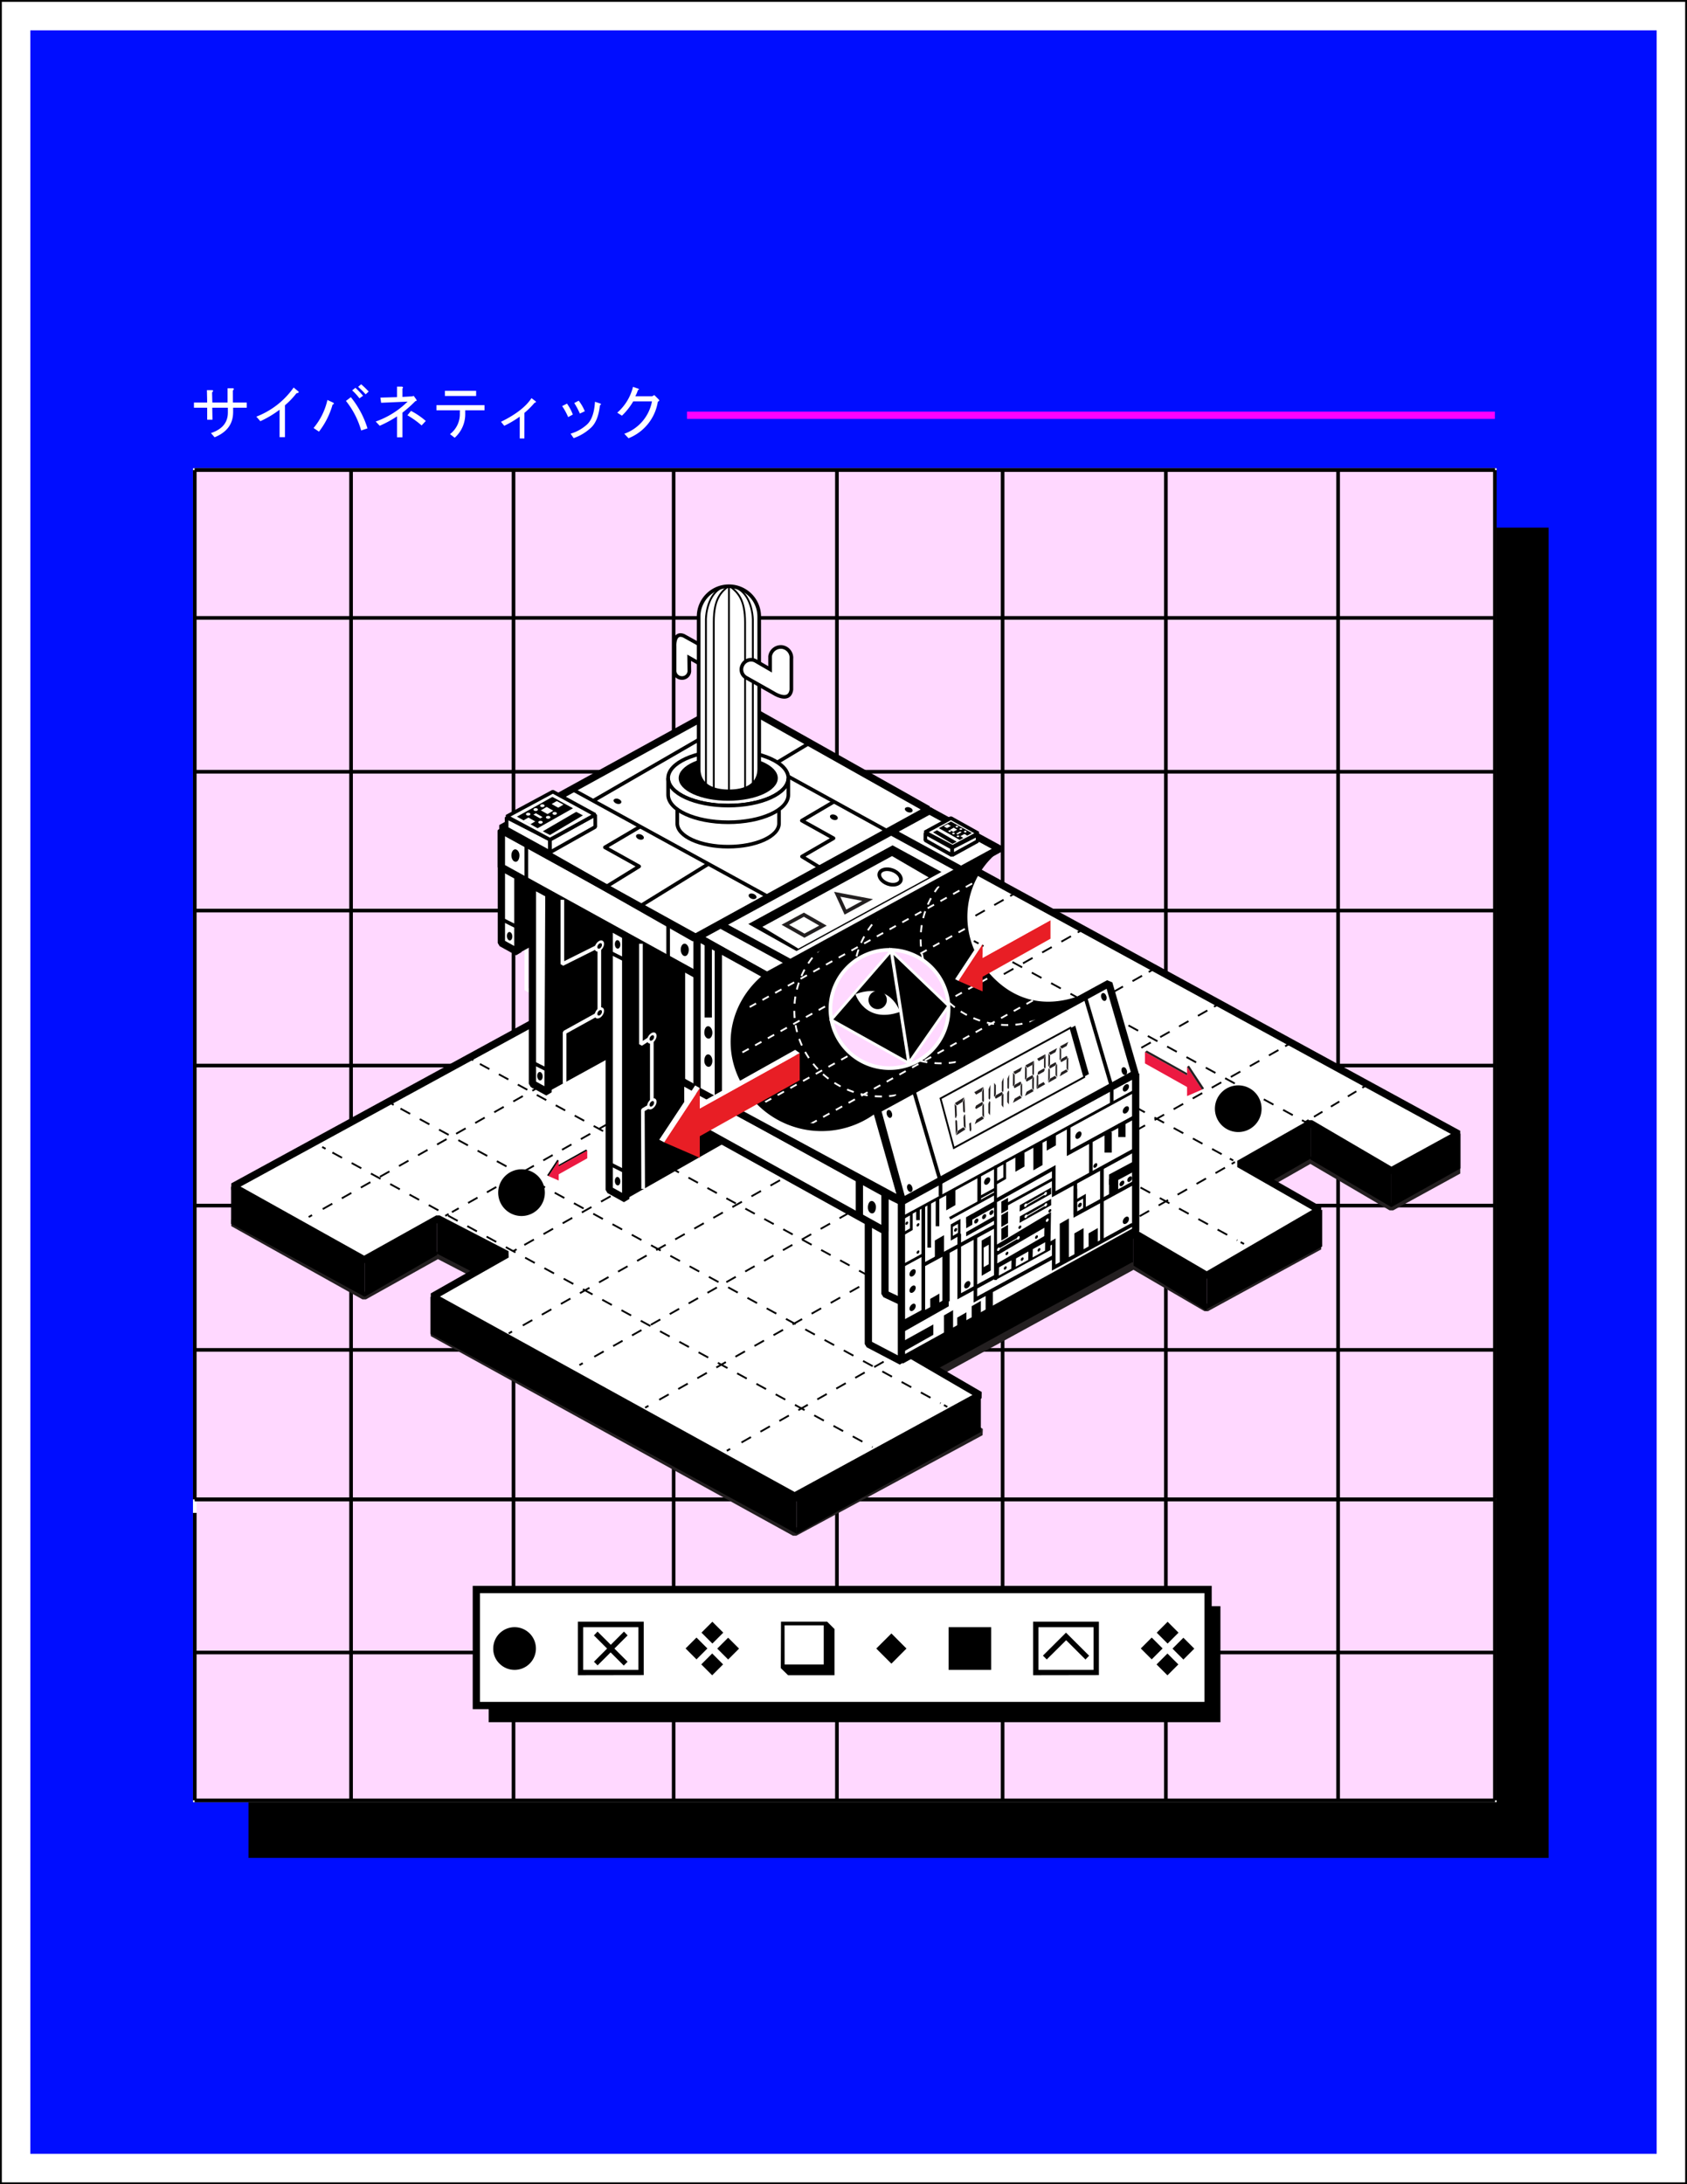 <svg xmlns="http://www.w3.org/2000/svg" xmlns:xlink="http://www.w3.org/1999/xlink" width="163.75mm" height="211.91mm" viewBox="0 0 464.16 600.68">
  <rect x="0" y="0" width="464.16" height="600.68" fill="#808080" stroke="none"/>
  <defs>
    <style>
      .cls-1 {
        isolation: isolate;
      }

      .cls-2 {
        opacity: 0.25;
        mix-blend-mode: screen;
        fill: url(#radial-gradient);
      }

      .cls-10, .cls-25, .cls-28, .cls-3, .cls-39, .cls-42, .cls-45, .cls-8 {
        fill: #fff;
      }

      .cls-10, .cls-11, .cls-12, .cls-13, .cls-14, .cls-15, .cls-16, .cls-17, .cls-18, .cls-19, .cls-20, .cls-21, .cls-22, .cls-23, .cls-24, .cls-28, .cls-29, .cls-3, .cls-30, .cls-31, .cls-38, .cls-42, .cls-43, .cls-44, .cls-45, .cls-46, .cls-48, .cls-49, .cls-51, .cls-6, .cls-8 {
        stroke: #000;
      }

      .cls-3, .cls-31, .cls-32, .cls-33, .cls-34, .cls-35, .cls-36, .cls-37, .cls-38, .cls-39, .cls-41, .cls-42, .cls-43, .cls-44, .cls-47, .cls-5, .cls-51, .cls-52, .cls-53, .cls-6, .cls-7, .cls-8 {
        stroke-miterlimit: 10;
      }

      .cls-4 {
        fill: #000dff;
      }

      .cls-5 {
        fill: #ffd8ff;
      }

      .cls-32, .cls-33, .cls-34, .cls-35, .cls-36, .cls-37, .cls-39, .cls-41, .cls-5, .cls-50, .cls-53, .cls-7 {
        stroke: #fff;
      }

      .cls-11, .cls-12, .cls-13, .cls-14, .cls-15, .cls-16, .cls-17, .cls-18, .cls-19, .cls-20, .cls-21, .cls-22, .cls-23, .cls-24, .cls-29, .cls-30, .cls-32, .cls-33, .cls-34, .cls-35, .cls-36, .cls-43, .cls-46, .cls-47, .cls-48, .cls-49, .cls-50, .cls-51, .cls-52, .cls-53, .cls-6, .cls-7, .cls-9 {
        fill: none;
      }

      .cls-10, .cls-30, .cls-38, .cls-39, .cls-41, .cls-48, .cls-49, .cls-52, .cls-8, .cls-9 {
        stroke-width: 2px;
      }

      .cls-47, .cls-9 {
        stroke: #231f20;
      }

      .cls-10, .cls-45, .cls-46, .cls-48, .cls-50, .cls-9 {
        stroke-linejoin: bevel;
      }

      .cls-11, .cls-12, .cls-13, .cls-14, .cls-15, .cls-16, .cls-17, .cls-18, .cls-19, .cls-20, .cls-21, .cls-22, .cls-23, .cls-24, .cls-28, .cls-29, .cls-30, .cls-49 {
        stroke-linejoin: round;
      }

      .cls-11, .cls-12, .cls-13, .cls-14, .cls-15, .cls-16, .cls-17, .cls-18, .cls-19, .cls-20, .cls-21, .cls-22, .cls-23, .cls-24, .cls-32, .cls-33, .cls-34, .cls-35, .cls-36, .cls-42 {
        stroke-width: 0.5px;
      }

      .cls-12 {
        stroke-dasharray: 2.97 2.97;
      }

      .cls-13 {
        stroke-dasharray: 3.01 3.01;
      }

      .cls-14 {
        stroke-dasharray: 3.03 3.03;
      }

      .cls-15 {
        stroke-dasharray: 3.01 3.01;
      }

      .cls-16 {
        stroke-dasharray: 2.98 2.98;
      }

      .cls-17 {
        stroke-dasharray: 2.72 2.72;
      }

      .cls-18 {
        stroke-dasharray: 3 3;
      }

      .cls-19 {
        stroke-dasharray: 3.02 3.02;
      }

      .cls-20 {
        stroke-dasharray: 3.02 3.02;
      }

      .cls-21 {
        stroke-dasharray: 2.97 2.97;
      }

      .cls-22 {
        stroke-dasharray: 3.02 3.02;
      }

      .cls-23 {
        stroke-dasharray: 3.01 3.01;
      }

      .cls-24 {
        stroke-dasharray: 3.03 3.03;
      }

      .cls-26 {
        fill: #ec1941;
      }

      .cls-27 {
        fill: #231f20;
      }

      .cls-33 {
        stroke-dasharray: 1.97 1.97;
      }

      .cls-34 {
        stroke-dasharray: 1.97 1.97;
      }

      .cls-35 {
        stroke-dasharray: 1.97 1.97;
      }

      .cls-36 {
        stroke-dasharray: 2;
      }

      .cls-37, .cls-43, .cls-44, .cls-51 {
        stroke-width: 0.75px;
      }

      .cls-40 {
        fill: #e81e25;
      }

      .cls-49, .cls-51 {
        stroke-linecap: round;
      }

      .cls-52 {
        stroke: #ff00fe;
      }

      .cls-53 {
        stroke-width: 0.25px;
      }
    </style>
    <radialGradient id="radial-gradient" cx="2604.09" cy="-4330.76" r="89.8" gradientTransform="translate(-3831.67 -1978.81) rotate(90.59)" gradientUnits="userSpaceOnUse">
      <stop offset="0.1"/>
      <stop offset="0.15" stop-color="#181407"/>
      <stop offset="0.2" stop-color="#2e250d"/>
      <stop offset="0.27" stop-color="#3f3312"/>
      <stop offset="0.36" stop-color="#4a3d15"/>
      <stop offset="0.47" stop-color="#514217"/>
      <stop offset="0.8" stop-color="#534418"/>
      <stop offset="1"/>
    </radialGradient>
  </defs>
  <g class="cls-1">
    <g id="Capa_1" data-name="Capa 1">
      <path class="cls-2" d="M473.19,580.09a89.8,89.8,0,1,0,88.87,90.72A89.8,89.8,0,0,0,473.19,580.09Z"/>
      <rect class="cls-3" width="464.16" height="600.68"/>
      <rect class="cls-4" x="8.34" y="8.34" width="447.48" height="584"/>
      <rect x="68.38" y="145.1" width="357.7" height="365.84"/>
      <rect class="cls-5" x="53.59" y="129.28" width="357.7" height="365.84"/>
      <g>
        <g>
          <line class="cls-6" x1="230.27" y1="129.28" x2="230.27" y2="412.35"/>
          <line class="cls-6" x1="275.86" y1="129.28" x2="275.86" y2="412.35"/>
          <line class="cls-6" x1="185.35" y1="129.28" x2="185.35" y2="412.35"/>
          <line class="cls-6" x1="368.17" y1="129.28" x2="368.17" y2="412.35"/>
          <line class="cls-6" x1="411.3" y1="129.28" x2="411.3" y2="412.35"/>
          <line class="cls-6" x1="320.78" y1="129.28" x2="320.78" y2="412.35"/>
          <line class="cls-6" x1="96.59" y1="129.28" x2="96.59" y2="412.35"/>
          <line class="cls-6" x1="141.29" y1="129.28" x2="141.29" y2="412.35"/>
          <line class="cls-6" x1="53.59" y1="129.28" x2="53.59" y2="412.35"/>
          <line class="cls-6" x1="53.59" y1="129.28" x2="411.3" y2="129.28"/>
          <line class="cls-6" x1="53.59" y1="129.28" x2="411.3" y2="129.28"/>
          <line class="cls-6" x1="53.59" y1="169.93" x2="411.3" y2="169.93"/>
          <line class="cls-6" x1="53.59" y1="250.42" x2="411.3" y2="250.42"/>
          <line class="cls-6" x1="53.59" y1="212.24" x2="411.3" y2="212.24"/>
          <line class="cls-6" x1="53.59" y1="293.04" x2="411.3" y2="293.04"/>
          <line class="cls-6" x1="53.59" y1="371.24" x2="411.3" y2="371.24"/>
          <line class="cls-6" x1="53.59" y1="331.55" x2="411.3" y2="331.55"/>
          <line class="cls-6" x1="53.59" y1="412.35" x2="411.3" y2="412.35"/>
        </g>
        <g>
          <line class="cls-6" x1="230.27" y1="412.35" x2="230.27" y2="495.12"/>
          <line class="cls-6" x1="275.86" y1="412.35" x2="275.86" y2="495.12"/>
          <line class="cls-6" x1="185.35" y1="412.35" x2="185.35" y2="495.12"/>
          <line class="cls-6" x1="368.17" y1="412.35" x2="368.17" y2="495.12"/>
          <line class="cls-6" x1="411.3" y1="412.35" x2="411.3" y2="495.12"/>
          <line class="cls-6" x1="320.78" y1="412.35" x2="320.78" y2="495.12"/>
          <line class="cls-6" x1="96.59" y1="412.35" x2="96.59" y2="495.12"/>
          <line class="cls-6" x1="141.29" y1="412.35" x2="141.29" y2="495.12"/>
          <line class="cls-6" x1="53.59" y1="416.06" x2="53.59" y2="495.12"/>
          <line class="cls-6" x1="53.59" y1="454.46" x2="411.3" y2="454.46"/>
          <line class="cls-6" x1="53.59" y1="412.35" x2="411.3" y2="412.35"/>
          <line class="cls-6" x1="53.59" y1="495.12" x2="411.3" y2="495.12"/>
          <line class="cls-6" x1="53.59" y1="495.12" x2="411.3" y2="495.12"/>
        </g>
      </g>
      <polyline class="cls-7" points="144.81 260.17 144.81 272 146.89 273.16 146.89 283.54"/>
      <polyline class="cls-6" points="162.69 322.97 162.69 306.71 171.18 302.07 171.18 284.04 162.69 288.4 162.69 269.7"/>
      <rect x="134.46" y="441.73" width="201.33" height="31.9"/>
      <rect class="cls-8" x="131.06" y="437.14" width="201.33" height="31.9"/>
      <polygon points="340.43 320.13 340.43 329.73 363.36 342.71 363.36 333.11 340.43 320.13"/>
      <polygon points="118.5 356.95 118.5 367.17 139.78 354.46 139.78 344.88 118.5 356.95"/>
      <polygon points="245.8 373.03 246.18 385.27 311.89 348.07 311.89 337.32 245.8 373.03"/>
      <polygon points="247.34 370.72 247.34 380.32 269.6 393.44 269.6 383.67 247.34 370.72"/>
      <g>
        <polygon class="cls-9" points="401.29 321.87 382.83 331.99 360.55 318.94 340.91 330.11 363.03 342.73 331.88 359.72 311.89 348.07 250.74 381.52 269.87 393.82 218.63 421.46 119.01 366.58 139.46 354.98 120.48 345.15 100.2 356.47 64.11 336.33 245.96 237.17 401.29 321.87"/>
        <polygon points="341.62 319.51 341.62 329.55 360.58 318.65 360.58 309.07 341.62 319.51"/>
        <polygon points="120.26 335.18 120.26 344.79 139.55 354.74 139.55 345.13 120.26 335.18"/>
        <polygon points="100.36 346.25 100.36 356.64 63.58 336.56 63.58 326.32 100.36 346.25"/>
        <polygon class="cls-10" points="401.29 311.86 382.83 321.98 360.55 308.94 340.91 320.1 363.03 332.73 332.02 350.76 312.3 339.24 250.33 372.46 269.6 383.67 218.63 411.45 119.01 356.57 139.46 344.97 120.48 335.14 100.2 346.46 64.11 326.32 245.96 227.16 401.29 311.86"/>
        <g>
          <g>
            <line class="cls-11" x1="278.86" y1="245.9" x2="277.94" y2="246.42"/>
            <line class="cls-12" x1="276.13" y1="247.45" x2="124.34" y2="333.35"/>
            <line class="cls-11" x1="123.43" y1="333.86" x2="122.51" y2="334.38"/>
          </g>
          <g>
            <line class="cls-11" x1="261.94" y1="234.78" x2="261.02" y2="235.3"/>
            <line class="cls-13" x1="259.18" y1="236.34" x2="86.77" y2="333.66"/>
            <line class="cls-11" x1="85.85" y1="334.18" x2="84.93" y2="334.7"/>
          </g>
          <g>
            <line class="cls-11" x1="316.98" y1="266.79" x2="316.06" y2="267.31"/>
            <line class="cls-13" x1="314.22" y1="268.35" x2="141.8" y2="365.67"/>
            <line class="cls-11" x1="140.88" y1="366.19" x2="139.96" y2="366.71"/>
          </g>
          <g>
            <line class="cls-11" x1="297.44" y1="255.91" x2="296.52" y2="256.43"/>
            <line class="cls-14" x1="294.66" y1="257.48" x2="143.07" y2="343.05"/>
            <line class="cls-11" x1="142.13" y1="343.57" x2="141.22" y2="344.09"/>
          </g>
          <g>
            <line class="cls-11" x1="354.51" y1="287.22" x2="353.59" y2="287.74"/>
            <line class="cls-15" x1="351.75" y1="288.78" x2="179.34" y2="386.1"/>
            <line class="cls-11" x1="178.42" y1="386.62" x2="177.5" y2="387.13"/>
          </g>
          <g>
            <line class="cls-11" x1="334.94" y1="276.35" x2="334.02" y2="276.87"/>
            <line class="cls-16" x1="332.19" y1="277.9" x2="161.26" y2="374.39"/>
            <line class="cls-11" x1="160.34" y1="374.9" x2="159.42" y2="375.42"/>
          </g>
          <g>
            <line class="cls-11" x1="375.73" y1="298.6" x2="374.82" y2="299.14"/>
            <line class="cls-17" x1="373.18" y1="300.13" x2="360.87" y2="307.53"/>
            <line class="cls-11" x1="360.05" y1="308.03" x2="359.15" y2="308.57"/>
          </g>
          <g>
            <line class="cls-11" x1="339.79" y1="319.57" x2="338.88" y2="320.09"/>
            <line class="cls-18" x1="337.04" y1="321.14" x2="201.81" y2="397.95"/>
            <line class="cls-11" x1="200.89" y1="398.47" x2="199.97" y2="398.99"/>
          </g>
          <g>
            <line class="cls-11" x1="88.65" y1="315.43" x2="89.58" y2="315.94"/>
            <line class="cls-19" x1="91.45" y1="316.96" x2="240.04" y2="397.98"/>
            <line class="cls-11" x1="240.98" y1="398.49" x2="241.91" y2="398.99"/>
          </g>
          <g>
            <line class="cls-11" x1="107.39" y1="303.35" x2="108.32" y2="303.86"/>
            <line class="cls-20" x1="110.19" y1="304.88" x2="258.78" y2="385.9"/>
            <line class="cls-11" x1="259.72" y1="386.41" x2="260.64" y2="386.92"/>
          </g>
          <g>
            <line class="cls-11" x1="129.27" y1="291.1" x2="130.2" y2="291.6"/>
            <line class="cls-21" x1="132.04" y1="292.6" x2="263.25" y2="364.09"/>
            <line class="cls-11" x1="264.17" y1="364.59" x2="265.1" y2="365.09"/>
          </g>
          <g>
            <line class="cls-11" x1="149.42" y1="279.83" x2="150.34" y2="280.34"/>
            <line class="cls-21" x1="152.18" y1="281.34" x2="283.4" y2="352.83"/>
            <line class="cls-11" x1="284.31" y1="353.33" x2="285.24" y2="353.83"/>
          </g>
          <g>
            <line class="cls-11" x1="169.53" y1="269.47" x2="170.46" y2="269.97"/>
            <line class="cls-22" x1="172.33" y1="270.99" x2="305.14" y2="343.41"/>
          </g>
          <g>
            <line class="cls-11" x1="189.03" y1="258.55" x2="189.96" y2="259.06"/>
            <line class="cls-22" x1="191.83" y1="260.08" x2="340.42" y2="341.1"/>
            <line class="cls-11" x1="341.35" y1="341.61" x2="342.28" y2="342.11"/>
          </g>
          <g>
            <line class="cls-11" x1="209.15" y1="248.18" x2="210.07" y2="248.69"/>
            <line class="cls-23" x1="211.93" y1="249.7" x2="337.45" y2="318.14"/>
            <line class="cls-11" x1="338.38" y1="318.65" x2="339.31" y2="319.15"/>
          </g>
          <g>
            <line class="cls-11" x1="227.89" y1="236.92" x2="228.82" y2="237.43"/>
            <line class="cls-24" x1="230.7" y1="238.45" x2="357.28" y2="307.55"/>
            <line class="cls-11" x1="358.22" y1="308.07" x2="359.15" y2="308.57"/>
          </g>
          <g>
            <line class="cls-11" x1="155.98" y1="218.55" x2="156.91" y2="219.06"/>
            <line class="cls-20" x1="158.78" y1="220.08" x2="307.37" y2="301.1"/>
            <line class="cls-11" x1="308.31" y1="301.61" x2="309.23" y2="302.12"/>
          </g>
        </g>
        <polygon points="219.22 411.45 219.22 421.84 118.42 366.79 118.42 356.64 219.22 411.45"/>
        <polygon points="100.32 346.61 100.32 356.64 120.26 345.13 120.26 335.56 100.32 346.61"/>
        <polygon points="360.58 309.27 360.58 318.88 382.83 331.99 382.83 322.23 360.58 309.27"/>
        <polygon points="219.22 411.45 219.22 421.84 269.87 393.82 269.87 383.58 219.22 411.45"/>
        <polygon points="332.02 350.35 332.02 360.02 363.79 342.81 363.79 332.67 332.02 350.35"/>
        <polygon points="382.83 322.04 382.83 331.97 401.85 321.32 401.85 311.75 382.83 322.04"/>
      </g>
      <polygon points="311.89 338.47 311.89 348.07 332.02 360.53 332.02 350.76 311.89 338.47"/>
      <g>
        <g>
          <polygon class="cls-25" points="161.23 318.34 152.21 323.39 152.14 321.24 161.23 316.2 161.23 318.34"/>
          <polyline class="cls-25" points="153.36 318.96 153.36 324.45 150.53 323.22"/>
        </g>
        <g>
          <g>
            <polygon class="cls-26" points="161.58 318.55 152.56 323.6 152.49 321.44 161.58 316.4 161.58 318.55"/>
            <polyline class="cls-26" points="153.71 319.16 153.71 324.66 150.88 323.43"/>
          </g>
          <polygon points="161.58 316.41 153.71 320.77 153.71 320.36 161.22 316.15 161.58 316.41"/>
          <polygon points="153.71 319.16 150.91 323.43 150.53 323.23 153.34 318.96 153.71 319.16"/>
        </g>
      </g>
      <g>
        <g>
          <polygon class="cls-25" points="315.53 292.15 328.81 299.59 328.92 296.41 315.53 288.99 315.53 292.15"/>
          <polyline class="cls-25" points="327.12 293.06 327.12 301.14 331.29 299.33"/>
        </g>
        <g>
          <g>
            <polygon class="cls-26" points="315.02 292.45 328.3 299.89 328.41 296.71 315.02 289.29 315.02 292.45"/>
            <polyline class="cls-26" points="326.61 293.36 326.61 301.44 330.77 299.63"/>
          </g>
          <polygon class="cls-27" points="315.02 289.3 326.61 295.73 326.61 295.12 315.55 288.93 315.02 289.3"/>
          <polygon class="cls-27" points="326.61 293.36 330.73 299.64 331.29 299.35 327.14 293.06 326.61 293.36"/>
        </g>
      </g>
      <polygon class="cls-28" points="210.55 263.68 146.69 298.78 146.69 243.44 210.55 208.34 210.55 263.68"/>
      <polygon class="cls-29" points="201.81 223.84 137.95 258.94 137.95 228.37 201.81 193.27 201.81 223.84"/>
      <polygon points="206.62 227.04 142.75 262.14 142.75 230.74 206.62 195.63 206.62 227.04"/>
      <polygon points="214.65 265.15 150.78 300.25 150.78 245.55 214.65 210.44 214.65 265.15"/>
      <polygon class="cls-10" points="137.95 259.34 142.48 261.85 142.48 230.74 137.95 228.47 137.95 259.34"/>
      <polygon class="cls-29" points="311.89 295.84 248.04 331.16 192.17 300.31 255.74 265.15 311.89 295.84"/>
      <polygon class="cls-30" points="255.73 265.02 191.87 300.13 191.87 258.06 255.73 222.96 255.73 265.02"/>
      <polygon class="cls-10" points="312.47 338.5 247.96 374.11 247.96 330.17 312.47 295.28 312.47 338.5"/>
      <polygon class="cls-29" points="231.2 255.35 167.33 291.34 167.33 244.09 231.2 209.25 231.2 255.35"/>
      <polygon points="238.15 292.28 172.01 329.88 172.01 250.03 237.89 212.8 238.15 292.28"/>
      <polygon class="cls-29" points="247.1 260.3 183.23 296.29 182.71 258.95 246.58 222.96 247.1 260.3"/>
      <path class="cls-3" d="M185.83,213.55c0,4.39,7.8,7.95,17.42,7.95s17.41-3.56,17.41-7.95-7.8-8-17.41-8S185.83,209.16,185.83,213.55Z"/>
      <path d="M188.89,213.55c0,3.62,6.43,6.55,14.36,6.55s14.36-2.93,14.36-6.55S211.18,207,203.25,207,188.89,209.93,188.89,213.55Z"/>
      <path class="cls-31" d="M304.55,270.67c-13.53,8.51-25.52,6.5-33.76-3.91a23.5,23.5,0,0,1,4.07-33.3L211.08,268.2c-10.4,8.25-12.41,22.92-4.16,33.32a24,24,0,0,0,33.76,3.91Z"/>
      <g>
        <path class="cls-32" d="M227.79,259.1l-.54.45"/>
        <path class="cls-33" d="M226.21,260.47a23.47,23.47,0,0,0-2.58,31.95,24,24,0,0,0,32.64,4.75"/>
        <path class="cls-32" d="M256.84,296.76l.56-.43"/>
      </g>
      <g>
        <path class="cls-32" d="M244.21,250l-.54.45"/>
        <path class="cls-34" d="M242.63,251.36a23.46,23.46,0,0,0-2.58,31.95,24,24,0,0,0,32.64,4.75"/>
        <path class="cls-32" d="M273.25,287.65c.19-.14.38-.28.56-.43"/>
      </g>
      <g>
        <path class="cls-32" d="M262.53,239.47l-.54.45"/>
        <path class="cls-35" d="M261,240.84a23.47,23.47,0,0,0-2.58,32A24,24,0,0,0,291,277.54"/>
        <path class="cls-32" d="M291.58,277.13l.56-.43"/>
      </g>
      <polygon class="cls-10" points="187.51 297.39 192.04 299.9 192.04 257.34 187.51 255.07 187.51 297.39"/>
      <polygon class="cls-10" points="167.62 327.23 172.15 329.74 172.15 247.21 167.62 244.94 167.62 327.23"/>
      <polygon class="cls-10" points="238.92 369.63 248.02 374.4 248.02 330.47 238.92 325.94 238.92 369.63"/>
      <line class="cls-36" x1="271.64" y1="269.11" x2="209.64" y2="303.57"/>
      <line class="cls-36" x1="284.17" y1="275.14" x2="222.16" y2="309.59"/>
      <line class="cls-36" x1="265.47" y1="255.46" x2="202.54" y2="290.38"/>
      <line class="cls-36" x1="267.48" y1="242.98" x2="204.55" y2="277.9"/>
      <path class="cls-5" d="M261,277.48a16.26,16.26,0,1,1-16.25-16.25A16.26,16.26,0,0,1,261,277.48Z"/>
      <polygon class="cls-37" points="228.7 280.46 245.17 261.51 250.03 292.37 228.7 280.46"/>
      <polygon class="cls-37" points="261.02 276.63 245.31 261.58 250.11 292.26 261.02 276.63"/>
      <path class="cls-25" d="M247.6,278.29s-2.42-8.4-12.24-4.89C235.36,273.4,237.93,281.67,247.6,278.29Z"/>
      <path d="M244,275a2.52,2.52,0,1,1-2.51-2.51A2.51,2.51,0,0,1,244,275Z"/>
      <polygon class="cls-10" points="274.96 233.44 210.99 268.32 192.04 257.69 255.73 222.96 274.96 233.44"/>
      <polygon class="cls-38" points="256.94 239.81 219.15 260.41 207.96 254.13 245.58 233.62 256.94 239.81"/>
      <polygon class="cls-39" points="253.49 241.28 219.68 259.72 211.76 254.94 245.42 236.58 253.49 241.28"/>
      <polygon class="cls-10" points="192.07 257.93 192.07 268.32 137.95 238.5 137.95 228.26 192.07 257.93"/>
      <g>
        <g>
          <polygon class="cls-25" points="288.21 257.68 266.8 269.67 266.63 264.55 288.21 252.59 288.21 257.68"/>
          <polyline class="cls-25" points="269.54 259.14 269.54 272.18 262.82 269.26"/>
        </g>
        <g>
          <g>
            <polygon class="cls-40" points="289.03 258.16 267.63 270.15 267.45 265.03 289.03 253.07 289.03 258.16"/>
            <polyline class="cls-40" points="270.36 259.62 270.36 272.65 263.64 269.74"/>
          </g>
          <polygon class="cls-25" points="289.03 253.08 270.36 263.45 270.36 262.47 288.18 252.48 289.03 253.08"/>
          <polygon class="cls-25" points="270.36 259.62 263.71 269.76 262.82 269.28 269.49 259.14 270.36 259.62"/>
        </g>
      </g>
      <polygon class="cls-10" points="243.49 328.15 243.49 338.54 187.26 307.39 187.26 297.16 243.49 328.15"/>
      <path class="cls-10" d="M211.18,268.39c-10.4,8.24-12.23,22.12-4,32.53A24,24,0,0,0,241,304.83l7.25,25.52-56.47-30.51V257.69Z"/>
      <polygon class="cls-10" points="312.3 295.3 248.3 330.37 241.39 305.18 305.09 270.45 312.3 295.3"/>
      <polygon class="cls-41" points="300.78 295.88 262.08 316.98 257.94 301.59 296.47 280.58 300.78 295.88"/>
      <polygon class="cls-42" points="298.33 296.21 262.44 315.71 258.78 302.08 294.52 282.66 298.33 296.21"/>
      <polygon class="cls-10" points="255.37 222.62 191 257.98 137.84 227.77 201.91 192.57 255.37 222.62"/>
      <g>
        <path class="cls-3" d="M186.34,226.45c0,3.54,6.28,6.4,14,6.4s14-2.86,14-6.4V214.66c0,3.54-6.28,6.41-14,6.41s-14-2.87-14-6.41Z"/>
        <path class="cls-3" d="M183.83,214c0,4.17,7.4,7.55,16.53,7.55s16.54-3.38,16.54-7.55-7.4-7.55-16.54-7.55S183.83,209.83,183.83,214Z"/>
        <path d="M186.73,214c0,3.44,6.1,6.22,13.63,6.22S214,217.44,214,214s-6.11-6.22-13.64-6.22S186.73,210.56,186.73,214Z"/>
        <path class="cls-3" d="M183.83,218.58c0,4.17,7.4,7.55,16.53,7.55s16.54-3.38,16.54-7.55V214c0,4.17-7.4,7.55-16.54,7.55s-16.53-3.38-16.53-7.55Z"/>
      </g>
      <polygon class="cls-10" points="146.49 298.04 150.78 300.41 151.02 245.9 146.49 243.46 146.49 298.04"/>
      <line class="cls-43" x1="311.89" y1="300.19" x2="248.33" y2="334.85"/>
      <line class="cls-44" x1="254.04" y1="345.02" x2="248.14" y2="348.23"/>
      <line class="cls-44" x1="254.04" y1="360.46" x2="248.14" y2="363.67"/>
      <line class="cls-44" x1="273.9" y1="326.97" x2="269.42" y2="329.41"/>
      <line class="cls-44" x1="290.21" y1="323.98" x2="277.13" y2="331.16"/>
      <line class="cls-44" x1="273.9" y1="328.14" x2="261.3" y2="335.06"/>
      <line class="cls-31" x1="273.9" y1="337.13" x2="254.04" y2="347.9"/>
      <line class="cls-43" x1="273.9" y1="320.89" x2="273.9" y2="352"/>
      <path d="M309.17,300.12c-.33-.22-.34-.81,0-1.33s.87-.77,1.21-.56.33.8,0,1.32S309.51,300.33,309.17,300.12Z"/>
      <path d="M296.11,313.13c-.33-.21-.33-.81,0-1.33s.87-.77,1.21-.56.34.8,0,1.33S296.45,313.34,296.11,313.13Z"/>
      <path d="M301,321.13c-.22-.14-.22-.51,0-.84s.55-.49.76-.36.22.51,0,.84S301.25,321.26,301,321.13Z"/>
      <path d="M296.74,332c-.21-.13-.21-.51,0-.84s.55-.48.76-.35.21.51,0,.84S297,332.09,296.74,332Z"/>
      <path d="M309.17,306.19c-.33-.22-.34-.81,0-1.33s.87-.77,1.21-.56.33.8,0,1.32S309.51,306.4,309.17,306.19Z"/>
      <path d="M271,325.75c-.33-.21-.33-.8,0-1.33s.87-.77,1.21-.56.34.81,0,1.33S271.38,326,271,325.75Z"/>
      <path d="M250.49,360.49c-.33-.21-.34-.81,0-1.33s.87-.77,1.21-.56.34.8,0,1.33S250.83,360.7,250.49,360.49Z"/>
      <path d="M250.49,355.49c-.33-.21-.34-.8,0-1.32s.87-.78,1.21-.57.34.81,0,1.33S250.83,355.7,250.49,355.49Z"/>
      <path d="M250.49,351c-.33-.21-.34-.81,0-1.33s.87-.77,1.21-.56.34.8,0,1.33S250.83,351.2,250.49,351Z"/>
      <path d="M265.53,354.27c-.34-.21-.34-.81,0-1.33s.87-.77,1.2-.56.34.81,0,1.33S265.86,354.48,265.53,354.27Z"/>
      <path d="M188.51,262.94c.6-.05,1-.84,1-1.78s-.61-1.68-1.21-1.64-1.05.84-1,1.78S187.9,263,188.51,262.94Z"/>
      <path d="M195,285.64c.6,0,1.05-.84,1-1.78s-.61-1.68-1.22-1.64-1,.84-1,1.78S194.38,285.68,195,285.64Z"/>
      <path d="M195,293.39c.6,0,1.05-.84,1-1.78s-.61-1.68-1.22-1.64-1,.84-1,1.78S194.38,293.43,195,293.39Z"/>
      <path d="M240,333.7c.6,0,1-.84,1-1.78s-.61-1.67-1.21-1.64-1,.84-1,1.79S239.34,333.74,240,333.7Z"/>
      <path class="cls-25" d="M243.58,368.88c.61,0,1-.84,1-1.78s-.61-1.68-1.21-1.64-1.05.84-1,1.79S243,368.92,243.58,368.88Z"/>
      <path d="M141.92,237c.6,0,1-.84,1-1.78s-.61-1.68-1.21-1.64-1.05.84-1,1.79S141.31,237.05,141.92,237Z"/>
      <path d="M140.29,258.64c.41,0,.71-.57.67-1.21s-.41-1.14-.83-1.12-.71.57-.66,1.22S139.88,258.67,140.29,258.64Z"/>
      <path d="M148.63,297.14c.41,0,.71-.57.67-1.22s-.41-1.14-.83-1.11-.71.57-.66,1.21S148.22,297.17,148.63,297.14Z"/>
      <path d="M170,260.88c.41,0,.71-.57.67-1.21s-.42-1.14-.83-1.12-.71.57-.67,1.22S169.55,260.91,170,260.88Z"/>
      <path d="M170,326c.41,0,.71-.57.67-1.21s-.42-1.14-.83-1.12-.71.57-.67,1.22S169.55,326,170,326Z"/>
      <path d="M245,307.42c-.38.1-.82-.3-1-.9s0-1.16.41-1.26.82.29,1,.89S245.38,307.31,245,307.42Z"/>
      <path d="M250.62,327.81c-.39.1-.83-.3-1-.89s0-1.17.4-1.27.82.3,1,.9S251,327.71,250.62,327.81Z"/>
      <path d="M304,275.26c-.38.1-.82-.3-1-.89s0-1.17.41-1.27.82.3,1,.9S304.4,275.16,304,275.26Z"/>
      <path d="M309.63,295.66c-.38.09-.82-.3-1-.9s0-1.16.41-1.26.82.29,1,.89S310,295.55,309.63,295.66Z"/>
      <path d="M309.17,336.55c-.33-.21-.34-.8,0-1.33s.87-.77,1.21-.56.33.81,0,1.33S309.51,336.76,309.17,336.55Z"/>
      <path d="M308.22,326.17c-.26-.16-.26-.63,0-1s.68-.6.94-.44.26.63,0,1S308.48,326.33,308.22,326.17Z"/>
      <path d="M310.35,325c-.26-.16-.26-.62,0-1s.68-.6.94-.44.27.63,0,1S310.61,325.2,310.35,325Z"/>
      <path d="M268.21,336.44c-.22-.14-.23-.54,0-.89s.59-.53.82-.38.23.54,0,.89S268.44,336.58,268.21,336.44Z"/>
      <path d="M270.37,335.23c-.22-.15-.23-.55,0-.9s.58-.52.81-.38.23.54,0,.89S270.6,335.37,270.37,335.23Z"/>
      <path d="M272.38,334.11c-.22-.14-.23-.54,0-.89s.59-.52.82-.38.23.54,0,.89S272.61,334.25,272.38,334.11Z"/>
      <path d="M250.28,369.55c-.33-.21-.34-.81,0-1.33s.87-.77,1.21-.56.34.8,0,1.33S250.62,369.76,250.28,369.55Z"/>
      <path class="cls-25" d="M164,280c-.5-.32-.51-1.21,0-2s1.31-1.17,1.82-.85.51,1.21,0,2S164.5,280.29,164,280Z"/>
      <path class="cls-25" d="M178.44,286.89c-.51-.32-.52-1.22,0-2s1.32-1.16,1.82-.85.51,1.22,0,2S178.94,287.21,178.44,286.89Z"/>
      <path class="cls-25" d="M178.44,305c-.51-.32-.52-1.22,0-2s1.32-1.16,1.82-.85.51,1.22,0,2S178.94,305.32,178.44,305Z"/>
      <path class="cls-25" d="M164,261.59c-.5-.32-.51-1.21,0-2s1.31-1.17,1.82-.85.51,1.21,0,2S164.5,261.91,164,261.59Z"/>
      <polygon points="273.9 330.18 273.82 331.91 265.84 336.36 265.83 334.77 273.9 330.18"/>
      <polygon points="256.8 364.24 256.8 367.09 248.3 371.88 248.27 368.97 256.8 364.24"/>
      <polygon points="311.89 319.41 311.89 322.24 305.14 325.86 305.14 323.01 311.89 319.41"/>
      <polygon points="261.03 356.81 261.03 359.25 248.05 366.59 248.02 363.68 261.03 356.81"/>
      <polygon points="273.9 334.26 273.82 335.55 265.84 340 265.83 338.85 273.9 334.26"/>
      <g>
        <polygon class="cls-45" points="139.4 227.83 151.33 234.38 151.31 230.89 139.38 224.79 139.4 227.83"/>
        <polygon class="cls-45" points="163.78 227.41 151.33 234.42 151.31 230.93 163.76 224.07 163.78 227.41"/>
        <g>
          <polygon class="cls-25" points="139.61 224.67 152.11 217.96 163.74 224.3 151.3 230.89 139.61 224.67"/>
          <polygon class="cls-46" points="139.4 224.56 152.11 217.72 163.74 224.07 151.31 230.93 139.4 224.56"/>
        </g>
        <polygon points="149.35 228.62 151.31 229.64 160.38 224.24 158.53 223.27 149.35 228.62"/>
        <polygon points="142.75 224.54 144.71 225.56 153.78 220.17 151.94 219.19 142.75 224.54"/>
        <polygon class="cls-25" points="148.55 224.92 147.33 224.26 146.63 224.65 147.85 225.33 148.55 224.92"/>
        <polygon class="cls-25" points="146.77 223.88 145.54 223.22 144.84 223.62 146.07 224.29 146.77 223.88"/>
        <polygon class="cls-25" points="150.21 225.87 148.98 225.21 148.28 225.6 149.51 226.28 150.21 225.87"/>
        <polyline points="147.91 227.78 157.65 222.28 152 219.19 142.23 224.59"/>
        <path class="cls-25" d="M146.77,222.64c0,.22.27.4.61.4s.62-.18.62-.4-.28-.4-.62-.39S146.76,222.43,146.77,222.64Z"/>
        <path class="cls-25" d="M148.61,221.59c0,.22.28.4.62.39s.61-.18.61-.4-.28-.39-.62-.39S148.61,221.37,148.61,221.59Z"/>
        <path class="cls-25" d="M152,223.7c0,.22.28.39.62.39s.61-.18.61-.4-.28-.39-.62-.39S152,223.48,152,223.7Z"/>
        <path class="cls-25" d="M148.1,226.13c0,.22.28.4.62.39s.61-.17.61-.39-.28-.4-.62-.4S148.1,225.91,148.1,226.13Z"/>
        <path class="cls-25" d="M146.33,224.8c0,.22.28.39.62.39s.62-.18.62-.4-.28-.39-.62-.39S146.33,224.58,146.33,224.8Z"/>
        <path class="cls-25" d="M144.71,223.91c0,.22.28.39.62.39s.61-.18.61-.4-.28-.39-.62-.39S144.71,223.69,144.71,223.91Z"/>
        <polygon class="cls-25" points="143.99 225.65 145.95 226.68 155.02 221.28 153.18 220.3 143.99 225.65"/>
        <polygon points="150 221.68 152.38 223.05 153.79 222.25 151.35 220.88 150 221.68"/>
        <polygon points="147.34 223.6 149.72 224.97 151.13 224.16 148.69 222.8 147.34 223.6"/>
        <polygon points="145.16 224.7 147.54 226.07 148.95 225.26 146.51 223.9 145.16 224.7"/>
        <path class="cls-25" d="M150.2,224.78c0,.22.28.39.62.39s.62-.18.62-.4-.28-.39-.62-.39S150.2,224.56,150.2,224.78Z"/>
      </g>
      <g>
        <polygon class="cls-45" points="268.96 231.33 261.94 235.19 261.95 233.13 268.97 229.54 268.96 231.33"/>
        <polygon class="cls-45" points="254.6 231.08 261.93 235.21 261.95 233.15 254.62 229.11 254.6 231.08"/>
        <g>
          <polygon class="cls-25" points="269.12 229.29 261.63 225.13 254.48 229.02 262.11 233.04 269.12 229.29"/>
          <polygon class="cls-46" points="269.12 229.16 261.63 224.99 254.48 228.88 262.11 232.91 269.12 229.16"/>
        </g>
        <polygon points="263.21 231.48 262.05 232.08 256.71 228.9 257.8 228.33 263.21 231.48"/>
        <polygon class="cls-25" points="263.57 229.61 264.29 229.22 264.71 229.46 263.99 229.85 263.57 229.61"/>
        <polygon class="cls-25" points="264.62 229 265.34 228.62 265.76 228.85 265.04 229.24 264.62 229"/>
        <polygon class="cls-25" points="262.6 230.17 263.32 229.78 263.73 230.01 263.01 230.41 262.6 230.17"/>
        <polyline points="264.05 230.99 258.31 227.75 261.64 225.93 267.4 229.1"/>
        <path class="cls-25" d="M264.73,228c0,.13-.17.23-.37.23s-.36-.1-.36-.23.16-.23.37-.23S264.73,227.83,264.73,228Z"/>
        <path class="cls-25" d="M263.64,227.34c0,.13-.16.23-.36.23s-.37-.11-.37-.23.17-.24.37-.23S263.64,227.21,263.64,227.34Z"/>
        <path class="cls-25" d="M261.67,228.58c0,.13-.17.23-.37.23s-.36-.1-.36-.23.16-.23.37-.23S261.67,228.45,261.67,228.58Z"/>
        <path class="cls-25" d="M263.94,230c0,.12-.16.23-.36.23s-.37-.11-.37-.24.17-.23.37-.23S263.94,229.89,263.94,230Z"/>
        <path class="cls-25" d="M264.88,229.54c0,.13-.17.23-.36.23s-.37-.1-.37-.23.17-.23.37-.23S264.88,229.41,264.88,229.54Z"/>
        <path class="cls-25" d="M265.94,228.71c0,.12-.17.23-.37.23s-.36-.11-.36-.24.16-.23.37-.23S265.94,228.58,265.94,228.71Z"/>
        <polygon class="cls-25" points="266.16 229.81 265.05 230.45 259.67 227.23 260.75 226.66 266.16 229.81"/>
        <polygon points="262.7 227.46 261.3 228.27 260.47 227.79 261.91 226.99 262.7 227.46"/>
        <polygon points="264.39 228.52 262.98 229.33 262.16 228.85 263.59 228.05 264.39 228.52"/>
        <polygon points="265.67 229.17 264.2 229.98 263.44 229.5 264.88 228.7 265.67 229.17"/>
        <path class="cls-25" d="M262.7,229.22c0,.13-.16.23-.36.23s-.37-.11-.36-.24.16-.23.36-.23S262.7,229.09,262.7,229.22Z"/>
      </g>
      <polygon points="265.83 334.8 265.84 337.79 267.53 336.81 267.53 333.82 265.83 334.8"/>
      <polygon points="261.6 336.73 261.61 341.18 264.27 339.66 264.27 335.21 261.6 336.73"/>
      <polygon points="260.34 328.42 260.35 332.87 262.86 331.42 262.86 326.97 260.34 328.42"/>
      <polygon points="305.14 324.33 305.15 328.78 307.66 327.33 307.66 322.88 305.14 324.33"/>
      <polygon points="279.36 317.81 279.37 322.26 281.88 320.81 281.88 316.36 279.36 317.81"/>
      <polygon points="299.52 339.18 299.53 343.63 302.04 342.18 302.04 337.73 299.52 339.18"/>
      <polygon points="284.32 315.46 284.33 321.86 286.84 320.41 286.84 314 284.32 315.46"/>
      <polygon points="270.09 341.17 270.1 350.86 272.61 349.4 272.61 339.72 270.09 341.17"/>
      <polygon class="cls-25" points="270.65 343.11 270.65 348.48 272.05 347.67 272.05 342.3 270.65 343.11"/>
      <polygon points="295.61 339.2 295.62 345.61 298.13 344.15 298.13 337.75 295.61 339.2"/>
      <polygon points="259.71 361.76 259.72 368.17 262.23 366.72 262.23 360.31 259.71 361.76"/>
      <polygon points="263.37 362.36 263.39 368.77 265.9 367.32 265.9 360.91 263.37 362.36"/>
      <polygon points="267.35 359.22 267.37 365.63 269.87 364.18 269.87 357.77 267.35 359.22"/>
      <polygon points="255.94 357.21 255.96 359.86 258.47 358.4 258.47 355.76 255.94 357.21"/>
      <polygon points="291.58 336.54 291.59 347.56 294.1 346.11 294.1 335.08 291.58 336.54"/>
      <polygon points="257.21 341.15 257.22 345.96 259.73 344.51 259.73 339.7 257.21 341.15"/>
      <polygon points="287.99 313.23 288 316.44 290.51 314.99 290.51 311.78 287.99 313.23"/>
      <polygon points="275.51 330.47 275.52 333.72 277.35 332.66 277.35 329.41 275.51 330.47"/>
      <polygon points="275.51 334.18 275.52 337.43 277.35 336.37 277.35 333.12 275.51 334.18"/>
      <polygon points="275.51 337.91 275.52 341.16 277.35 340.1 277.35 336.85 275.51 337.91"/>
      <polygon class="cls-43" points="273.91 321.01 273.92 325.46 276.43 324.01 276.43 319.56 273.91 321.01"/>
      <polygon class="cls-43" points="295.86 330.43 295.87 333.89 298.38 332.44 298.38 328.97 295.86 330.43"/>
      <polygon class="cls-43" points="248.22 335.06 248.23 339.5 250.74 338.05 250.74 333.6 248.22 335.06"/>
      <polygon class="cls-25" points="262.16 337.39 262.16 339.88 263.57 339.06 263.57 336.58 262.16 337.39"/>
      <path d="M249.21,336.83c-.16-.1-.16-.37,0-.61s.4-.35.55-.26.15.37,0,.61S249.36,336.92,249.21,336.83Z"/>
      <path d="M252.3,344.77c-.16-.1-.16-.37,0-.6s.4-.35.55-.26.15.37,0,.61S252.45,344.87,252.3,344.77Z"/>
      <path d="M252.3,337.28c-.16-.1-.16-.36,0-.6s.4-.35.55-.26.15.37,0,.61S252.45,337.38,252.3,337.28Z"/>
      <line class="cls-6" x1="254.04" y1="331.73" x2="254.04" y2="360.88"/>
      <line class="cls-6" x1="255.67" y1="330.84" x2="255.67" y2="343.12"/>
      <line class="cls-6" x1="257.95" y1="329.74" x2="257.95" y2="337.24"/>
      <line class="cls-6" x1="269.42" y1="323.22" x2="269.42" y2="330.71"/>
      <line class="cls-6" x1="305.88" y1="298.8" x2="305.88" y2="303.46"/>
      <line class="cls-6" x1="258.78" y1="324.27" x2="258.78" y2="328.94"/>
      <line class="cls-6" x1="300.14" y1="313.65" x2="300.14" y2="322.86"/>
      <line class="cls-6" x1="295.86" y1="325.12" x2="295.86" y2="334.06"/>
      <line class="cls-6" x1="303.18" y1="320.97" x2="303.18" y2="341.18"/>
      <polyline class="cls-6" points="294.04 309.93 294.03 317.09 312.5 307.01"/>
      <polyline class="cls-6" points="295.87 326.9 295.86 334.06 312.3 325.09"/>
      <polyline class="cls-6" points="268.38 340.2 268.37 357.39 290.09 345.54"/>
      <polyline class="cls-6" points="263.93 339.31 263.92 356.49 285.65 344.64"/>
      <line class="cls-6" x1="252.57" y1="332.65" x2="252.57" y2="335.56"/>
      <line class="cls-29" x1="157.71" y1="217.21" x2="212.08" y2="247.01"/>
      <line class="cls-30" x1="198.23" y1="254.31" x2="217.4" y2="264.76"/>
      <line class="cls-30" x1="245.02" y1="228.62" x2="264.19" y2="239.06"/>
      <line class="cls-29" x1="216.9" y1="213.55" x2="244.63" y2="228.81"/>
      <path d="M149.91,328a6.42,6.42,0,1,1-6.42-6.42A6.41,6.41,0,0,1,149.91,328Z"/>
      <path d="M347.11,304.91a6.42,6.42,0,1,1-6.42-6.42A6.41,6.41,0,0,1,347.11,304.91Z"/>
      <line class="cls-29" x1="175.7" y1="249.46" x2="194.87" y2="237.63"/>
      <line class="cls-31" x1="213.88" y1="209.65" x2="223.27" y2="204.02"/>
      <line class="cls-31" x1="163.21" y1="220.22" x2="205.88" y2="195.55"/>
      <polyline class="cls-29" points="229.53 220.43 220.62 225.68 229.33 230.53 220.66 235.56 226.57 239.18"/>
      <polyline class="cls-29" points="176.07 227.36 166.44 233.03 175.85 238.27 166.51 244.03 173.79 247.98"/>
      <path class="cls-27" d="M263.27,306.76l-.28.79-.2-.24-.15-3.74.53.65Zm.17,4.09-.45,1.27-.15-3.73.16-.48.33.4Zm1.83-9.07-.44,1.24-1.58,1-.52-.65Zm.35,8.83-2.54,1.63.45-1.26,1.58-1Zm-.11-5-.16.47-.33-.41-.1-2.52.44-1.25Zm.2,4.78-.53-.64-.1-2.53.29-.79.19.26Z"/>
      <path class="cls-27" d="M267.27,310.59l-.21.63-.27-.31-.11-1.93.47-.32Z"/>
      <path class="cls-27" d="M270.58,298.91l-.46,1.22-1.56.9-.49-.66Zm.13,8.72-2.52,1.52.47-1.23,1.56-.94Zm-.49-4.58.25.32-.24.62-1.67,1-.25-.32.24-.62Zm0-.31,0-2.5.46-1.21.06,3.66-.17.45Zm.5,1,.05,3.66-.49-.65,0-2.5.29-.77Z"/>
      <path class="cls-27" d="M272,302.06l0-2.49.5-1.2-.05,3.66-.19.45Zm.46,1-.05,3.64-.47-.65,0-2.49.31-.76Z"/>
      <path class="cls-27" d="M273.49,301.44l.05-3.64.46.66,0,2.48-.31.75Zm2.15-1.14.24.33-.25.6-1.65.92-.23-.34.24-.59Zm0-.31,0-2.46.48-1.18-.05,3.61-.17.45Zm.46,1-.05,3.6-.46-.65,0-2.47.31-.74Z"/>
      <path class="cls-27" d="M277.18,299.15l0-2.45.48-1.17-.05,3.6-.18.44Zm.46,1-.05,3.59-.46-.66,0-2.45.31-.74Z"/>
      <path class="cls-27" d="M278.68,298.56l.05-3.59.45.66,0,2.44-.3.73Zm2.54-5.11-.46,1.16-1.49.82-.45-.67Zm-.11,8.47-2.41,1.37.47-1.17,1.5-.85Zm-.34-4.47.23.33-.24.58-1.6.9-.23-.33.24-.58Zm.47.7,0,3.55-.45-.65,0-2.42.3-.73Z"/>
      <path class="cls-27" d="M282,296.72l.05-3.55.44.65,0,2.42-.3.72Zm2.5-5-.46,1.14-1.47.8-.44-.66Zm-.12,8.38L282,301.41l.46-1.16,1.47-.83Zm-.33-4.42.23.32-.24.58-1.57.88-.22-.33.23-.58Zm0-.3,0-2.4.47-1.15-.05,3.52-.17.43Zm.44,1-.05,3.51-.44-.65,0-2.4.3-.72Z"/>
      <path class="cls-27" d="M285.67,295.9l0,2.39-.46,1.15.05-3.51.17-.44Zm2-6-.44,1.12-1.44.79-.43-.65Zm-.11,8.3-2.32,1.32.46-1.15,1.44-.81Zm-.32-4.38.22.32-.23.57-1.55.86-.21-.32.23-.57Zm0-.3,0-2.38.45-1.13,0,3.49-.17.42Z"/>
      <path class="cls-27" d="M288.42,293.15l.05-3.49.43.65,0,2.37-.28.71Zm.42,1,0,2.36-.45,1.14.05-3.47.17-.44Zm2-5.9-.45,1.11-1.41.78-.42-.65Zm-.12,8.23-2.27,1.29.44-1.13,1.42-.8Zm-.31-4.35.21.32-.22.56-1.52.85-.21-.32.22-.57Zm.44.69,0,3.45-.43-.64,0-2.36.28-.71Z"/>
      <path class="cls-27" d="M291.55,291.41l0-3.45.42.64,0,2.35-.27.7Zm2.36-4.86-.43,1.1-1.39.76-.41-.65Zm-.11,8.15L291.57,296l.43-1.12,1.39-.79Zm-.31-4.31.21.32-.22.56-1.49.83-.21-.32.22-.56Zm.44.69-.05,3.42-.41-.64,0-2.34.27-.7Z"/>
      <path class="cls-3" d="M193.81,178h0a2.34,2.34,0,0,1,1.23,3h0a2.29,2.29,0,0,1-3,1.26h0l-2.42-1.37.05,3.71h0a2,2,0,0,1-2.21,1.85h0a2,2,0,0,1-1.87-2.15h0v-6.56s-.26-4,2.52-2.9Z"/>
      <g>
        <path class="cls-3" d="M208.89,211.37c0,4.6-3.73,6.26-8.33,6.26h0c-4.61,0-8.34-1.66-8.34-6.26V169.56a8.33,8.33,0,0,1,8.34-8.33h0a8.33,8.33,0,0,1,8.33,8.33Z"/>
        <path class="cls-11" d="M207.14,216.05l0-44.11c0-.52,0-1,0-1.56-.16-4.36-2.24-9-6.34-9"/>
        <path class="cls-11" d="M205,217.1V171.15c0-6.29-2-8.19-4-9.78"/>
        <path class="cls-11" d="M194.23,215.91l0-44.11c0-.52,0-1,0-1.57.17-4.35,2.24-9,6.35-9"/>
        <path class="cls-11" d="M196.39,217V171c0-6.3,2-8.19,4-9.78"/>
        <line class="cls-11" x1="200.56" y1="161.23" x2="200.56" y2="217.63"/>
      </g>
      <path class="cls-3" d="M217.74,181.2h0a3,3,0,0,0-2.56-3.26h0a3,3,0,0,0-3.3,2.55h0v3.59l-4.14-2.4h0a2.62,2.62,0,0,0-3.49,1.31h0a2.57,2.57,0,0,0,1.23,3.47h0l7.39,4.17s4.37,2.84,4.87-1Z"/>
      <path d="M208.11,246.88c-.13.37-.71.51-1.29.3s-.94-.68-.81-1.06.71-.5,1.3-.29S208.25,246.51,208.11,246.88Z"/>
      <path d="M230.48,225.14c-.13.37-.71.5-1.29.29s-.94-.68-.81-1.05.71-.51,1.3-.3S230.62,224.76,230.48,225.14Z"/>
      <path class="cls-3" d="M247.81,242.23c-.38,1-2,1.4-3.58.82s-2.6-1.89-2.24-2.92,2-1.39,3.58-.81S248.17,241.2,247.81,242.23Z"/>
      <path d="M251.08,223.06c-.13.37-.71.5-1.29.29s-.94-.68-.81-1,.71-.5,1.29-.29S251.21,222.69,251.08,223.06Z"/>
      <path d="M177.12,230.54c-.13.37-.71.5-1.29.3s-.94-.69-.81-1.06.71-.5,1.3-.29S177.26,230.17,177.12,230.54Z"/>
      <path d="M170.93,220.71c-.13.38-.71.51-1.29.3s-.94-.68-.81-1,.71-.51,1.29-.3S171.07,220.34,170.93,220.71Z"/>
      <polygon class="cls-47" points="221.33 257.32 226.44 254.56 221.18 251.56 216.07 254.33 221.33 257.32"/>
      <polygon class="cls-47" points="232.61 250.84 230.35 245.94 238.72 247.52 232.61 250.84"/>
      <polyline class="cls-48" points="243.49 328.15 243.49 355.84 248.14 358.03"/>
      <line class="cls-6" x1="251.32" y1="299.64" x2="258.78" y2="325"/>
      <line class="cls-6" x1="298.75" y1="274.72" x2="305.88" y2="298.91"/>
      <line class="cls-49" x1="138.28" y1="228.45" x2="191.87" y2="258.05"/>
      <line class="cls-29" x1="144.81" y1="232.36" x2="144.81" y2="241.95"/>
      <line class="cls-29" x1="183.83" y1="253.77" x2="183.83" y2="263.78"/>
      <polyline class="cls-50" points="155.34 297.94 155.34 283.92 164.9 278.63 164.9 260.07 154.73 265.15 154.73 247.45"/>
      <polyline class="cls-50" points="176.96 326.96 176.87 305.28 179.34 303.82 179.34 285.26 176.35 287.17 176.35 259.55"/>
      <polyline class="cls-6" points="274.03 330.18 289.93 321.27 289.92 328.43 312.13 316.27"/>
      <polyline class="cls-6" points="274.03 350.35 289.93 341.44 289.92 348.6 311.64 336.76"/>
      <line class="cls-51" x1="273.9" y1="320.89" x2="273.9" y2="351.63"/>
      <line class="cls-10" x1="197.64" y1="260.94" x2="197.64" y2="303.29"/>
      <g>
        <g>
          <polygon class="cls-25" points="218.82 296.37 187.3 314.02 187.04 306.48 218.82 288.88 218.82 296.37"/>
          <polyline class="cls-25" points="191.33 298.52 191.33 317.71 181.43 313.42"/>
        </g>
        <g>
          <g>
            <polygon class="cls-40" points="220.03 297.08 188.51 314.73 188.26 307.19 220.03 289.59 220.03 297.08"/>
            <polyline class="cls-40" points="192.54 299.23 192.54 318.42 182.65 314.13"/>
          </g>
          <polygon class="cls-25" points="220.03 289.6 192.54 304.87 192.54 303.43 218.78 288.72 220.03 289.6"/>
          <polygon class="cls-25" points="192.54 299.23 182.74 314.15 181.43 313.45 191.26 298.52 192.54 299.23"/>
        </g>
      </g>
      <line class="cls-48" x1="194.87" y1="259.62" x2="194.87" y2="279.83"/>
      <line class="cls-48" x1="236.45" y1="324.15" x2="236.45" y2="334.85"/>
      <path d="M164.54,260.87c-.25-.16-.26-.6,0-1s.65-.58.9-.42.25.6,0,1S164.79,261,164.54,260.87Z"/>
      <path d="M164.54,279.25c-.25-.16-.26-.6,0-1s.65-.57.9-.42.25.6,0,1S164.79,279.41,164.54,279.25Z"/>
      <path d="M178.89,286.17c-.25-.16-.25-.61,0-1s.64-.58.89-.42.26.6,0,1S179.14,286.32,178.89,286.17Z"/>
      <path d="M178.89,304.28c-.25-.16-.25-.61,0-1s.64-.57.89-.42.26.6,0,1S179.14,304.43,178.89,304.28Z"/>
      <g>
        <path d="M135.71,453.37a5.87,5.87,0,1,1,1.72,4.15A5.65,5.65,0,0,1,135.71,453.37Z"/>
        <path d="M159,460.71V446h18.11v14.68Zm1.46-1.47h15.18V447.51H160.46Zm7.59-6.9,3.63-3.63,1,1.05-3.63,3.62,3.62,3.62-1.05,1.05-3.62-3.62L164.42,458l-1-1,3.62-3.62-3.63-3.62,1-1.05Z"/>
        <path d="M191.63,456.35l-3-3,3-3,3,3ZM193,449l3-3,3,3-3,3Zm5.95,8.73-3,3-3-3,3-3Zm1.39-7.34,3,3-3,3-3-3Z"/>
        <path d="M214.88,446H227.6l2,2v12.71H216.83l-2-1.95Zm1,11.75h10.76V447H215.86Z"/>
        <path d="M241.1,453.37l4.16-4.15,4.14,4.15-4.14,4.16Z"/>
        <path d="M261,459.24V447.5H272.7v11.74Z"/>
        <path d="M284.25,460.71V446h18.1v14.68Zm1.46-1.47h15.18V447.51H285.71ZM293.3,449l6.36,6.34-1,1.05-5.32-5.31L288,456.37l-1.05-1.05Z"/>
        <path d="M316.88,456.35l-3-3,3-3,3,3Zm1.38-7.34,3-3,3,3-3,3Zm5.95,8.73-3,3-3-3,3-3Zm1.39-7.34,3,3-3,3-3-3Z"/>
      </g>
      <g>
        <path class="cls-25" d="M64.08,110.71h3.8v1.42H64.14v1.23q0,4.83-5.1,6.9l-1-1.16q4.65-1.55,4.65-5.61v-1.36H58.4l.06,3.29H57L57,112.13H53.36v-1.42H57l-.07-3.42h1.36c.43,0,.45.26.06.65l.07,2.77h4.19v-3.93H64c.43,0,.45.25.07.64Z"/>
        <path class="cls-25" d="M70.53,114.58a22.35,22.35,0,0,0,10.26-8l1.22,1c.35.26.2.46-.45.58a21.8,21.8,0,0,1-3.16,3.3v8.77H76.92v-7.55a28.14,28.14,0,0,1-5.29,3.16Z"/>
        <path class="cls-25" d="M91.63,110.71c.34.22.3.41-.13.58a21.82,21.82,0,0,1-3.74,7.42l-1.49-1A18.15,18.15,0,0,0,90.08,110Zm4.9-1.48a25.56,25.56,0,0,1,4.58,8.58l-1.74.58a23.14,23.14,0,0,0-4.19-8.13Zm3.36-.39-1,.71a14.33,14.33,0,0,0-2-2.19l.9-.71A25.06,25.06,0,0,1,99.89,108.84Zm1.55-1.16-.84.77a23.28,23.28,0,0,0-2.07-2.06l.84-.71A27.29,27.29,0,0,1,101.44,107.68Z"/>
        <path class="cls-25" d="M113.44,109l.39-.13.71,1c.17.3.08.45-.26.45a35.82,35.82,0,0,1-3.55,3.16v6.78h-1.49v-5.75a30.66,30.66,0,0,1-4.77,2.58l-1.1-1.16a23.69,23.69,0,0,0,8.78-5.48l-7.29.32-.2-1.42,4.58-.13v-2.9h1.29c.39.09.46.26.2.52v2.32Zm-1.36,5.23,1-1.23a20.91,20.91,0,0,1,4.07,2.77L116,117A25,25,0,0,0,112.08,114.2Z"/>
        <path class="cls-25" d="M126.54,112.84h-6.46v-1.42h13.23v1.42H128v.84a8.69,8.69,0,0,1-2.9,6.71l-1.29-1a6.93,6.93,0,0,0,2.71-5.74Zm-4.13-3.94v-1.42H131v1.42Z"/>
        <path class="cls-25" d="M144.28,120.58H143v-6a27.74,27.74,0,0,1-4.26,2.52l-.9-1.1q6.12-3,8.39-6.51l1.09.83c.26.22.18.37-.25.46a22,22,0,0,1-2.78,2.77Z"/>
        <path class="cls-25" d="M154.67,111.68,156,111a13.78,13.78,0,0,1,1.61,3l-1.29.71A17.6,17.6,0,0,0,154.67,111.68Zm8.07,5.81a13.25,13.25,0,0,1-4.91,3l-.84-1.22a11.55,11.55,0,0,0,4.65-2.65c1.2-1.2,1.89-3.25,2.06-6.13l1.36.45c.39.13.39.31,0,.52C164.76,114.22,164,116.24,162.74,117.49ZM158,110.84l1.22-.64a12.07,12.07,0,0,1,1.68,2.9l-1.36.64A19.56,19.56,0,0,0,158,110.84Z"/>
        <path class="cls-25" d="M172.93,120.52l-1.16-1.23a11.73,11.73,0,0,0,7.61-8.9h-5.16a17.89,17.89,0,0,1-3.1,3.93l-1.29-.83a13.78,13.78,0,0,0,4.33-7.1l1.48.51c.26.13.22.26-.13.39a9.28,9.28,0,0,1-.71,1.68h4.65l.58-.32,1.16,1.16c.3.3.24.51-.19.64A13,13,0,0,1,172.93,120.52Z"/>
      </g>
      <line class="cls-52" x1="189.03" y1="114.2" x2="411.3" y2="114.2"/>
      <line class="cls-6" x1="137.86" y1="252.72" x2="141.8" y2="254.7"/>
      <line class="cls-6" x1="146.64" y1="292.27" x2="150.58" y2="294.25"/>
      <line class="cls-6" x1="168.02" y1="262.03" x2="171.97" y2="264.01"/>
      <line class="cls-6" x1="168.02" y1="320.21" x2="171.97" y2="322.19"/>
      <path d="M262.63,338.7c-.17-.1-.17-.4,0-.67s.44-.39.61-.28.17.41,0,.67S262.8,338.81,262.63,338.7Z"/>
      <line class="cls-48" x1="272.18" y1="355.31" x2="272.18" y2="360.46"/>
      <line class="cls-48" x1="260.29" y1="344.4" x2="260.29" y2="357.88"/>
      <line class="cls-48" x1="304.89" y1="311.33" x2="304.89" y2="316.98"/>
      <line class="cls-48" x1="308.68" y1="309.07" x2="308.68" y2="312.71"/>
      <polygon class="cls-25" points="278.25 346.97 274.85 349 274.79 351.28 278.21 349.28 278.25 346.97"/>
      <path class="cls-25" d="M274.69,343c.16.1.17.38,0,.63s-.39.37-.55.27-.17-.37,0-.62S274.53,342.86,274.69,343Z"/>
      <polyline points="289 343.79 273.94 352 273.94 342.47 289.17 333.34"/>
      <polygon class="cls-25" points="282.95 344.18 279.55 346.08 279.48 348.36 282.91 346.49 282.95 344.18"/>
      <polygon class="cls-25" points="287.35 337.64 274.44 345.17 274.37 347.45 287.31 339.95 287.35 337.64"/>
      <path class="cls-25" d="M288.42,335.12c.16.09.17.37,0,.62s-.39.37-.55.27-.17-.37,0-.62S288.26,335,288.42,335.12Z"/>
      <polygon points="289.2 326.61 289.22 328.35 280.53 333.19 280.61 331.43 289.2 326.61"/>
      <polygon points="289.2 329.7 289.22 331.45 280.53 336.29 280.61 334.52 289.2 329.7"/>
      <path class="cls-25" d="M275,343.13c.16.09.17.37,0,.62s-.39.37-.55.27-.17-.37,0-.62S274.82,343,275,343.13Z"/>
      <path class="cls-25" d="M280.46,340c.16.09.17.37,0,.61s-.39.38-.55.28-.17-.37,0-.62S280.3,339.88,280.46,340Z"/>
      <line class="cls-53" x1="274.51" y1="343.72" x2="280.19" y2="340.42"/>
      <path class="cls-25" d="M282.55,334.06c.16.09.17.37,0,.62s-.39.37-.55.28-.17-.37,0-.63S282.39,334,282.55,334.06Z"/>
      <path class="cls-25" d="M288,330.91c.16.09.17.37,0,.62s-.4.37-.55.27-.17-.37,0-.61S287.87,330.81,288,330.91Z"/>
      <line class="cls-53" x1="282.08" y1="334.65" x2="287.76" y2="331.36"/>
      <path class="cls-25" d="M282.46,331c.15.09.16.37,0,.62s-.4.37-.56.28-.17-.37,0-.62S282.3,330.88,282.46,331Z"/>
      <path class="cls-25" d="M287.94,327.82c.15.09.16.37,0,.62s-.4.37-.56.28-.17-.37,0-.62S287.78,327.73,287.94,327.82Z"/>
      <line class="cls-53" x1="281.99" y1="331.57" x2="287.67" y2="328.27"/>
      <path d="M277.33,344.27c.16.1.16.37,0,.62s-.4.38-.56.28-.17-.37,0-.62S277.17,344.18,277.33,344.27Z"/>
      <path d="M285.46,339.75a.47.47,0,0,1,0,.62c-.15.25-.4.38-.56.28s-.17-.37,0-.62S285.3,339.66,285.46,339.75Z"/>
      <path d="M280.89,337.05c.15.09.17.37,0,.61s-.4.38-.56.28-.16-.37,0-.62S280.73,337,280.89,337.05Z"/>
      <path d="M289.13,332.55c.15.09.16.37,0,.61s-.39.38-.55.28-.17-.37,0-.62S289,332.45,289.13,332.55Z"/>
      <path d="M286.1,343.59c.16.09.17.37,0,.62s-.4.37-.56.28-.17-.38,0-.62S286,343.49,286.1,343.59Z"/>
      <path d="M281.52,345.82a.47.47,0,0,1,0,.62c-.15.25-.4.37-.56.28s-.17-.37,0-.62S281.36,345.73,281.52,345.82Z"/>
      <polygon class="cls-25" points="287.57 341.63 284.17 343.53 284.1 345.81 287.53 343.94 287.57 341.63"/>
      <path d="M286.14,343.27c.16.09.17.37,0,.62s-.39.37-.55.28-.17-.37,0-.62S286,343.18,286.14,343.27Z"/>
      <polygon class="cls-25" points="278.29 346.62 274.89 348.52 274.82 350.8 278.25 348.93 278.29 346.62"/>
      <path d="M276.86,348.26c.16.1.17.37,0,.62s-.39.37-.55.28-.17-.37,0-.62S276.7,348.17,276.86,348.26Z"/>
    </g>
  </g>
</svg>
